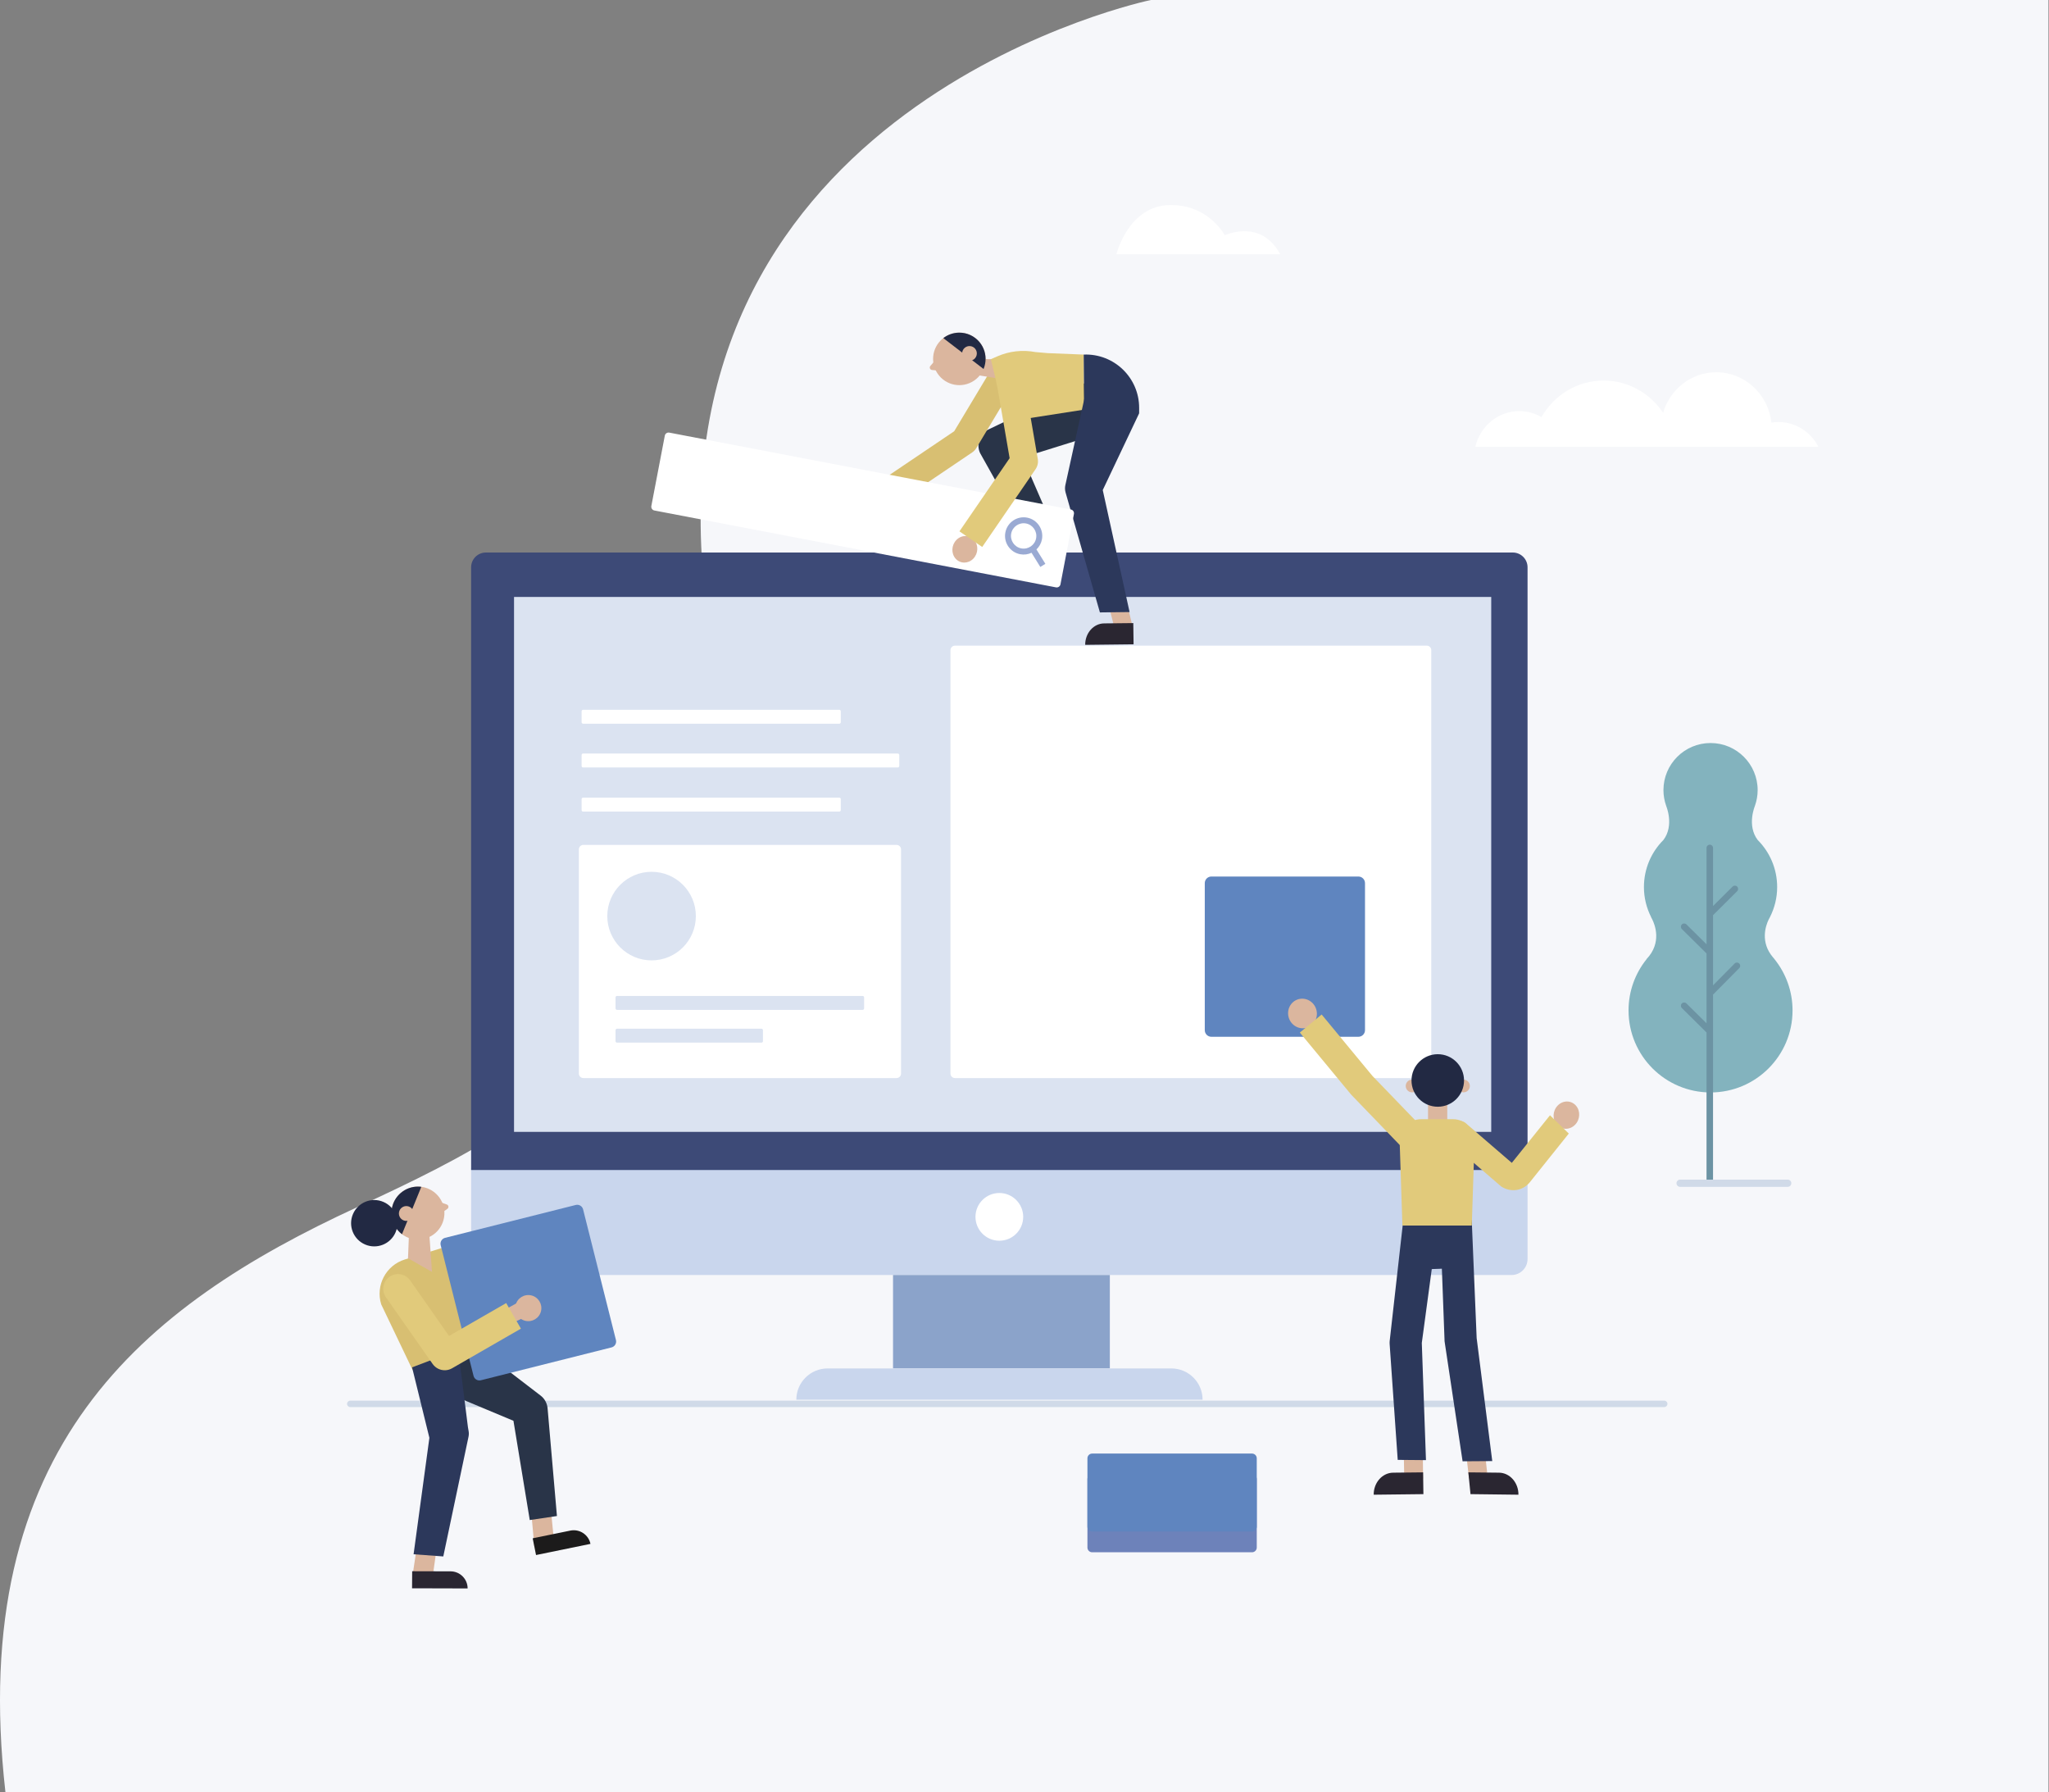 <?xml version="1.0" encoding="utf-8"?>
<!-- Generator: Adobe Illustrator 15.0.0, SVG Export Plug-In  -->
<!DOCTYPE svg PUBLIC "-//W3C//DTD SVG 1.1//EN" "http://www.w3.org/Graphics/SVG/1.1/DTD/svg11.dtd">
<svg version="1.1"
	 xmlns="http://www.w3.org/2000/svg" xmlns:xlink="http://www.w3.org/1999/xlink" xmlns:a="http://ns.adobe.com/AdobeSVGViewerExtensions/3.0/"
	 x="0px" y="0px" width="1403px" height="1227px" viewBox="0 0 1403 1227" enable-background="new 0 0 1403 1227"
	 xml:space="preserve">
<rect x="0" y="0" width="1403" height="1227" fill="#808080" stroke="none"/>
<defs>
</defs>
<path fill="#F6F7FA" d="M788.04,0c0,0-326.725,67.448-307.479,381.805c19.246,314.354-84.266,374.613-236.071,444.646
	C98.128,893.97-23.047,990.655,3.732,1227h1398.896V0H788.04z"/>
<path fill="#C9D6ED" d="M1035.009,872.864h-701.48c-6.043,0-10.941-4.897-10.941-10.94v-62.145h723.363v62.145
	C1045.951,867.967,1041.052,872.864,1035.009,872.864"/>
<rect x="611.481" y="872.864" fill="#8BA3CA" width="148.454" height="63.948"/>
<path fill="#3D4A77" d="M1045.951,800.964H322.587V388.361c0-5.584,4.528-10.112,10.113-10.112h703.137
	c5.585,0,10.113,4.528,10.113,10.112V800.964z"/>
<rect x="351.974" y="408.661" fill="#DBE3F1" width="669.109" height="366.203"/>
<path fill="#FFFFFF" d="M700.609,833.049c0,9.023-7.315,16.339-16.34,16.339c-9.023,0-16.339-7.315-16.339-16.339
	s7.315-16.339,16.339-16.339C693.293,816.71,700.609,824.025,700.609,833.049"/>
<path fill="#FFFFFF" d="M976.958,738.039H653.888c-1.699,0-3.076-1.377-3.076-3.075V445.085c0-1.698,1.377-3.075,3.076-3.075
	h323.069c1.698,0,3.075,1.377,3.075,3.075v289.879C980.033,736.662,978.656,738.039,976.958,738.039"/>
<path fill="#FFFFFF" d="M613.878,738.039h-214.43c-1.697,0-3.074-1.377-3.074-3.075V581.473c0-1.698,1.377-3.074,3.074-3.074h214.43
	c1.698,0,3.075,1.376,3.075,3.074v153.491C616.954,736.662,615.577,738.039,613.878,738.039"/>
<path fill="#83B3BE" d="M1127.462,656.633l-0.089,0.004c10.827-11.313,5.737-23.811,3.774-27.613
	c-0.005-0.006-0.007-0.013-0.011-0.02c-0.379-0.732-0.651-1.17-0.651-1.17l0.098,0.02c-3.139-6.188-4.944-13.164-4.944-20.576
	c0-12.597,5.105-24,13.359-32.254c7.584-10.039,1.845-23.387,1.845-23.387h0.018c-1.185-3.357-1.862-6.954-1.862-10.717
	c0-17.813,14.438-32.253,32.253-32.253c17.813,0,32.252,14.44,32.252,32.253c0,3.763-0.678,7.359-1.862,10.717h0.018
	c0,0-5.74,13.348,1.845,23.387c8.254,8.254,13.357,19.657,13.357,32.254c0,7.405-1.802,14.378-4.937,20.563l0.033-0.006
	c0,0-0.058,0.089-0.142,0.23c-0.257,0.504-0.515,1.008-0.791,1.5c-2.025,4.188-5.929,15.362,2.995,25.838
	c0.274,0.322,0.556,0.639,0.823,0.968c0.083,0.089,0.141,0.179,0.227,0.267l-0.028-0.002c7.715,9.616,12.356,21.807,12.356,35.096
	c0,31.009-25.139,56.146-56.146,56.146c-31.01,0-56.148-25.138-56.148-56.146C1115.103,678.439,1119.745,666.248,1127.462,656.633"
	/>
<path fill="#6C93A3" d="M1154.745,686.928l13.753,13.606v-47.811l-16.89-16.707c-0.876-0.866-0.885-2.278-0.018-3.153
	c0.867-0.877,2.278-0.883,3.154-0.018l13.753,13.604v-65.949c0-1.232,0.998-2.23,2.23-2.23c1.233,0,2.23,0.998,2.23,2.23v39.743
	l13.374-13.297c0.872-0.867,2.283-0.867,3.154,0.008c0.866,0.874,0.866,2.285-0.009,3.154l-16.52,16.425v48.018l14.781-14.933
	c0.861-0.877,2.274-0.881,3.154-0.017c0.875,0.866,0.885,2.278,0.018,3.153l-17.953,18.137v127.381c0,1.232-0.997,2.23-2.23,2.23
	c-1.232,0-2.23-0.998-2.23-2.23V706.809l-16.89-16.709c-0.876-0.867-0.885-2.277-0.018-3.154S1153.869,686.064,1154.745,686.928"/>
<path fill="#D0DAE8" d="M1224.081,812.507h-73.671c-1.37,0-2.479-1.108-2.479-2.479c0-1.369,1.109-2.479,2.479-2.479h73.671
	c1.369,0,2.479,1.109,2.479,2.479C1226.559,811.398,1225.45,812.507,1224.081,812.507"/>
<path fill="#DBE3F1" d="M590.637,691.354H422.512c-0.576,0-1.042-0.467-1.042-1.042v-7.469c0-0.576,0.466-1.042,1.042-1.042h168.125
	c0.575,0,1.041,0.466,1.041,1.042v7.469C591.678,690.887,591.212,691.354,590.637,691.354"/>
<path fill="#DBE3F1" d="M521.366,713.784h-98.854c-0.574,0-1.041-0.467-1.041-1.042v-7.47c0-0.575,0.467-1.042,1.041-1.042h98.854
	c0.575,0,1.041,0.467,1.041,1.042v7.47C522.407,713.317,521.941,713.784,521.366,713.784"/>
<path fill="#DBE3F1" d="M476.472,627.146c0,16.746-13.576,30.322-30.322,30.322s-30.322-13.576-30.322-30.322
	c0-16.747,13.576-30.321,30.322-30.321S476.472,610.398,476.472,627.146"/>
<path fill="#D0DAE8" d="M1139.532,963.277H239.845c-1.221,0-2.209-0.988-2.209-2.208c0-1.221,0.988-2.209,2.209-2.209h899.687
	c1.22,0,2.208,0.988,2.208,2.209C1141.74,962.289,1140.751,963.277,1139.532,963.277"/>
<path fill="#5F85BF" d="M930.125,709.769h-100.66c-2.499,0-4.525-2.024-4.525-4.524V604.583c0-2.498,2.026-4.523,4.525-4.523h100.66
	c2.499,0,4.523,2.025,4.523,4.523v100.661C934.648,707.744,932.624,709.769,930.125,709.769"/>
<path fill="#6D82BA" d="M857.29,1062.67H747.835c-1.791,0-3.243-1.452-3.243-3.244v-46.875c0-1.791,1.452-3.242,3.243-3.242H857.29
	c1.791,0,3.243,1.451,3.243,3.242v46.875C860.533,1061.218,859.081,1062.67,857.29,1062.67"/>
<path fill="#5F85BF" d="M857.29,1048.455H747.835c-1.791,0-3.243-1.452-3.243-3.243v-46.875c0-1.791,1.452-3.243,3.243-3.243H857.29
	c1.791,0,3.243,1.452,3.243,3.243v46.875C860.533,1047.003,859.081,1048.455,857.29,1048.455"/>
<path fill="#DBB69E" d="M891.804,683.69c5.448,0.084,9.885,4.687,9.909,10.281c0.025,5.594-4.371,10.061-9.818,9.978
	c-5.448-0.084-9.884-4.687-9.909-10.281C881.961,688.074,886.357,683.606,891.804,683.69"/>
<path fill="#DBB69E" d="M1079.031,756.828c-3.261-3.656-8.809-3.67-12.39-0.033c-3.582,3.637-3.843,9.551-0.582,13.206
	c3.261,3.656,8.808,3.671,12.39,0.033S1082.292,760.484,1079.031,756.828"/>
<path fill="#E1CA7B" d="M1035.172,796.087l-31.958-27.53c-4.037-2.59-8.934-1.066-10.934,3.403s-0.35,10.192,3.688,12.781
	l31.956,27.53c6.573,4.218,14.593,3.062,19.502-2.811l26.774-33.439l-12.877-12.511L1035.172,796.087z"/>
<polygon fill="#DBB69E" points="961.533,1012.692 974.405,1012.214 974.21,989.57 961.12,990.153 "/>
<path fill="#2A2631" d="M940.605,1023.262l34.035-0.391l-0.208-14.912l-20.522,0.217
	C946.495,1008.255,940.538,1015.009,940.605,1023.262"/>
<polygon fill="#DBB69E" points="1018.786,1012.692 1005.915,1012.214 1003.218,989.57 1016.308,990.153 "/>
<path fill="#2A2631" d="M1039.713,1023.262l-32.821-0.396l-1.484-14.906l21.002,0.217
	C1033.825,1008.255,1039.782,1015.009,1039.713,1023.262"/>
<polygon fill="#2C385B" points="960.688,836.796 983.042,835.962 985.368,835.875 1007.723,835.042 1007.996,867.75 962.383,869.45 
	"/>
<path fill="#2C385B" d="M1001.477,1000.381l20.312-0.139l-10.688-84.209l-3.377-80.991l-21.561,3.531l2.921,78.222
	c-0.022,0.893,0.054,1.787,0.23,2.659L1001.477,1000.381z"/>
<path fill="#2C385B" d="M957.049,999.416l19.348,0.169l-2.856-80.212l10.813-80.155l-23.666-2.422l-9.131,81.177
	c-0.088,0.804-0.094,1.616-0.018,2.422L957.049,999.416z"/>
<rect x="977.808" y="754.077" fill="#DBB69E" width="13.163" height="17.678"/>
<path fill="#DBB69E" d="M971.285,743.447c0,2.416-1.958,4.374-4.373,4.374c-2.416,0-4.375-1.958-4.375-4.374
	s1.959-4.374,4.375-4.374C969.327,739.073,971.285,741.031,971.285,743.447"/>
<path fill="#DBB69E" d="M1006.446,743.447c0,2.416-1.959,4.374-4.374,4.374c-2.416,0-4.374-1.958-4.374-4.374
	s1.958-4.374,4.374-4.374C1004.487,739.073,1006.446,741.031,1006.446,743.447"/>
<path fill="#222943" d="M1002.458,739.676c0,9.932-8.052,17.981-17.982,17.981c-9.932,0-17.982-8.05-17.982-17.981
	s8.051-17.982,17.982-17.982C994.407,721.693,1002.458,729.744,1002.458,739.676"/>
<path fill="#E1CA7B" d="M1007.763,838.995h-47.504l-1.827-55.849c0-9.36,5.823-16.949,14.608-16.949h21.942
	c8.785,0,14.608,7.589,14.608,16.949L1007.763,838.995z"/>
<path fill="#E1CA7B" d="M961.158,786.682l-35.655-36.961c-0.17-0.178-0.336-0.362-0.492-0.551l-34.988-42.301l14.936-12.357
	l34.754,42.018l35.396,36.694L961.158,786.682z"/>
<polygon fill="#DBB69E" points="763.433,431.17 775.962,430.703 770.567,408.662 757.824,409.229 "/>
<path fill="#2A2631" d="M743.06,441.458l33.132-0.38l-0.202-14.516l-19.978,0.211C748.792,426.85,742.995,433.424,743.06,441.458"/>
<polygon fill="#D6AC95" points="704.855,365.264 717.384,364.797 710.396,345.791 697.653,346.359 "/>
<path fill="#1C1B1B" d="M685.415,378.588l33.131-0.381l-0.202-14.516l-19.978,0.211
	C691.146,363.979,685.348,370.554,685.415,378.588"/>
<path fill="#293448" d="M771.137,291.078l-83.545,26.067l7.104-16.851l23.992,55.364l-21.409,1.262l-26.173-46.725
	c-2.829-6.094-0.231-13.317,5.801-16.224l1.304-0.627l78.859-37.953L771.137,291.078z"/>
<path fill="#CFA3A3" d="M613.637,330.875c-3.174-3.559-8.574-3.573-12.062-0.032c-3.486,3.541-3.74,9.296-0.566,12.855
	c3.174,3.559,8.574,3.573,12.061,0.032C616.557,340.189,616.811,334.434,613.637,330.875"/>
<path fill="#D8BF72" d="M619.112,341.158l-10.579-15.674l44.839-30.26l29.65-49.417l16.212,9.729l-30.729,51.216
	c-0.71,1.184-1.672,2.199-2.816,2.972L619.112,341.158z"/>
<polygon fill="#DBB69E" points="671.811,245.803 682.07,245.947 685.414,259.441 666.069,256.303 "/>
<path fill="#DBB69E" d="M637.047,250.521l2.93-3.429l4.532,3.856l-3.174,2.638l-3.159-0.29
	C636.814,253.171,636.16,251.563,637.047,250.521"/>
<path fill="#DBB69E" d="M643.064,257.186c6.346,7.632,17.677,8.674,25.31,2.329c7.632-6.347,8.673-17.678,2.328-25.31
	c-6.347-7.633-17.678-8.676-25.311-2.329C637.76,238.223,636.717,249.554,643.064,257.186"/>
<g>
	<defs>
		<path id="SVGID_2_" d="M645.391,231.876c-7.631,6.346-8.674,17.678-2.328,25.31c6.347,7.633,17.677,8.676,25.312,2.328
			c7.631-6.346,8.673-17.678,2.327-25.31c-3.555-4.274-8.673-6.482-13.829-6.482C652.822,227.722,648.75,229.084,645.391,231.876"/>
	</defs>
	<clipPath id="SVGID_3_">
		<use xlink:href="#SVGID_2_"  overflow="visible"/>
	</clipPath>
	<polygon clip-path="url(#SVGID_3_)" fill="#222943" points="641.383,227.994 679.203,256.996 673.065,226.123 	"/>
</g>
<path fill="#DBB69E" d="M659.962,245.17c1.778,2.137,4.951,2.43,7.089,0.652c2.137-1.777,2.429-4.951,0.651-7.089
	s-4.95-2.43-7.088-0.651C658.477,239.859,658.185,243.032,659.962,245.17"/>
<path fill="#E1CA7B" d="M742.028,242.742l0.373,37.672l-53.692,8.365l-10.24-42.883l4.377-1.921
	c8.193-3.597,17.282-4.63,26.073-2.964l8.414,0.734L742.028,242.742z"/>
<path fill="#2C385B" d="M742.401,280.414l37.594,2.546l0.009-3.649c0.052-20.773-17.218-37.404-37.976-36.568L742.401,280.414z"/>
<path fill="#2C385B" d="M779.995,282.959l-26.183,55.209l0.286-7.149l19.35,87.99l-20.315,0.244l-23.49-82.05
	c-0.491-1.714-0.524-3.448-0.173-5.074l0.459-2.077l12.678-57.722L779.995,282.959z"/>
<path fill="#FFFFFF" d="M723.062,402.105l-274.989-52.628c-1.421-0.272-2.353-1.646-2.081-3.065l9.219-48.166
	c0.271-1.42,1.645-2.352,3.065-2.08l274.99,52.629c1.421,0.271,2.353,1.644,2.08,3.064l-9.218,48.165
	C725.856,401.445,724.484,402.378,723.062,402.105"/>
<path fill="#9AAAD3" d="M715.792,385.993l-6.113-9.86c1.875-1.772,3.239-4.12,3.761-6.843c1.321-6.906-3.222-13.597-10.126-14.919
	c-6.906-1.321-13.598,3.22-14.919,10.126c-1.321,6.905,3.22,13.597,10.126,14.919c2.74,0.525,5.441,0.113,7.791-0.99l6.022,9.711
	L715.792,385.993z M709.448,368.525c-0.899,4.703-5.461,7.799-10.163,6.898c-4.703-0.898-7.796-5.461-6.896-10.163
	c0.9-4.702,5.459-7.797,10.161-6.896C707.252,359.264,710.347,363.823,709.448,368.525"/>
<path fill="#DBB69E" d="M666.97,369.635c-3.174-3.559-8.574-3.572-12.061-0.031c-3.487,3.541-3.741,9.297-0.567,12.855
	s8.574,3.573,12.061,0.031C669.89,378.949,670.144,373.194,666.97,369.635"/>
<path fill="#E1CA7B" d="M672.548,374.447l-15.59-10.692l34.355-50.094l-9.035-52.437l18.634-3.211l9.686,56.223
	c0.419,2.427-0.127,4.918-1.521,6.951L672.548,374.447z"/>
<path fill="#C9D6ED" d="M823.441,958.22h-278.17c0-11.821,9.584-21.405,21.406-21.405h235.357
	C813.857,936.814,823.441,946.398,823.441,958.22"/>
<path fill="#DBB69E" d="M365.878,1058.775c-0.037-1.046-2.432-26.773-2.432-26.773l13.366-2.679l2.601,26.757L365.878,1058.775z"/>
<path fill="#1C1B1B" d="M404.31,1056.92l-37.273,7.637l-2.293-11.449l25.736-5.273C396.808,1046.523,403,1050.593,404.31,1056.92"/>
<path fill="#293448" d="M316.095,913.914l52.441,40.233l1.658,1.271c2.832,2.174,4.457,5.389,4.75,8.687l6.401,73.743l-18.606,2.757
	l-12.453-75.763l6.408,9.957l-62.056-25.966L316.095,913.914z"/>
<path fill="#D8BF72" d="M282.566,938.005l45.215-16.086c3.774-1.169,5.886-5.177,4.717-8.951l-19.19-61.938l-36.103,11.186
	c-12.955,4.014-20.204,17.771-16.19,30.727L282.566,938.005z"/>
<path fill="#5F85BF" d="M418.744,922.413l-89.466,22.5c-2.222,0.56-4.474-0.789-5.032-3.01l-22.5-89.466
	c-0.559-2.221,0.789-4.474,3.01-5.032l89.467-22.5c2.22-0.558,4.473,0.789,5.031,3.01l22.5,89.466
	C422.312,919.602,420.964,921.854,418.744,922.413"/>
<path fill="#DBB69E" d="M282.235,1080.192c0.243-1.019,3.901-26.424,3.901-26.424l13.597,0.987l-3.735,26.449L282.235,1080.192z"/>
<path fill="#2A2631" d="M320.193,1087.429l-38.047-0.102l0.082-11.677l26.271,0.07
	C314.962,1075.726,320.197,1080.967,320.193,1087.429"/>
<path fill="#2C385B" d="M313.754,924.079l6.657,52.994l0.472,2.716c0.229,1.318,0.171,2.669-0.108,3.897l-17.242,81.834
	l-20.344-1.486l11.268-83.019l0.365,6.61l-12.668-51.555L313.754,924.079z"/>
<path fill="#DBB69E" d="M370.449,897.566c-1.132,4.805-5.943,7.781-10.749,6.649c-4.804-1.132-7.781-5.944-6.649-10.749
	c1.133-4.803,5.944-7.781,10.75-6.649C368.603,887.949,371.581,892.762,370.449,897.566"/>
<polygon fill="#DBB69E" points="356.455,890.693 338.535,900.498 344.175,908.761 365.196,899.047 "/>
<path fill="#DBB69E" d="M305.912,824.562l-4.299-1.494l-1.98,5.667l4.107,0.682l2.604-1.863
	C307.465,826.75,307.215,825.015,305.912,824.562"/>
<path fill="#DBB69E" d="M304.068,833.429c-1.637,9.879-10.975,16.562-20.854,14.923c-9.879-1.638-16.561-10.974-14.922-20.854
	c1.637-9.879,10.974-16.561,20.853-14.923C299.025,814.213,305.706,823.55,304.068,833.429"/>
<g>
	<defs>
		<path id="SVGID_1_" d="M268.291,827.498c-1.637,9.88,5.045,19.216,14.924,20.854c9.88,1.639,19.217-5.043,20.854-14.923
			c1.637-9.879-5.044-19.216-14.923-20.853c-1.005-0.167-2.003-0.247-2.987-0.247C277.449,812.329,269.763,818.624,268.291,827.498"
			/>
	</defs>
	<clipPath id="SVGID_4_">
		<use xlink:href="#SVGID_1_"  overflow="visible"/>
	</clipPath>
	<polygon clip-path="url(#SVGID_4_)" fill="#222943" points="290.658,807.153 272.5,851.677 262.116,821.666 	"/>
</g>
<path fill="#DBB69E" d="M283.23,831.575c-0.459,2.769-3.074,4.638-5.84,4.181c-2.767-0.459-4.639-3.074-4.18-5.841
	c0.458-2.767,3.072-4.639,5.84-4.18C281.816,826.194,283.687,828.809,283.23,831.575"/>
<path fill="#222943" d="M270.832,843.688c-3.475,8.045-12.811,11.75-20.855,8.276c-8.045-3.473-11.75-12.811-8.276-20.855
	s12.811-11.75,20.856-8.275C270.601,826.307,274.306,835.644,270.832,843.688"/>
<path fill="#DBB69E" d="M294.021,845.625c0.074,1.046,1.785,25.102,1.785,25.102l-16.433-9.343l0.614-15.338L294.021,845.625z"/>
<path fill="#E1CA7B" d="M304.85,938.055c-3.313,0.11-6.593-1.413-8.616-4.301l-31.968-45.639c-3.2-4.569-2.091-10.867,2.478-14.067
	c4.569-3.201,10.869-2.092,14.068,2.478l26.665,38.068l39.132-22.527l10.081,17.506l-47.143,27.139
	C308.067,937.563,306.455,938.001,304.85,938.055"/>
<path fill="#FFFFFF" d="M574.665,495.461H399.277c-0.574,0-1.041-0.467-1.041-1.043v-7.469c0-0.574,0.467-1.042,1.041-1.042h175.388
	c0.575,0,1.041,0.468,1.041,1.042v7.469C575.706,494.994,575.24,495.461,574.665,495.461"/>
<path fill="#FFFFFF" d="M574.665,555.606H399.277c-0.574,0-1.041-0.466-1.041-1.041v-7.47c0-0.575,0.467-1.042,1.041-1.042h175.388
	c0.575,0,1.041,0.467,1.041,1.042v7.47C575.706,555.141,575.24,555.606,574.665,555.606"/>
<path fill="#FFFFFF" d="M614.714,525.406H399.277c-0.574,0-1.041-0.466-1.041-1.042v-7.469c0-0.575,0.467-1.042,1.041-1.042h215.438
	c0.575,0,1.041,0.467,1.041,1.042v7.469C615.755,524.94,615.29,525.406,614.714,525.406"/>
<path fill="#FFFFFF" d="M876.601,174.034h-112.16c0,0,8.219-33.686,37.227-33.686c21.492,0,32.647,13.592,36.989,20.637
	C847.133,157.669,865.386,153.645,876.601,174.034"/>
<path fill="#FFFFFF" d="M1040.312,281.438c5.518,0,10.687,1.496,15.173,4.087c8.57-14.946,24.383-25.011,42.524-25.011
	c16.942,0,31.881,8.758,40.765,22.088c4.689-16.059,19.203-27.771,36.402-27.771c19.52,0,35.582,15.083,37.743,34.491
	c1.569-0.252,3.166-0.421,4.807-0.421c11.906,0,22.227,6.895,27.407,16.991H1010.2
	C1013.412,291.881,1025.658,281.438,1040.312,281.438"/>
</svg>
